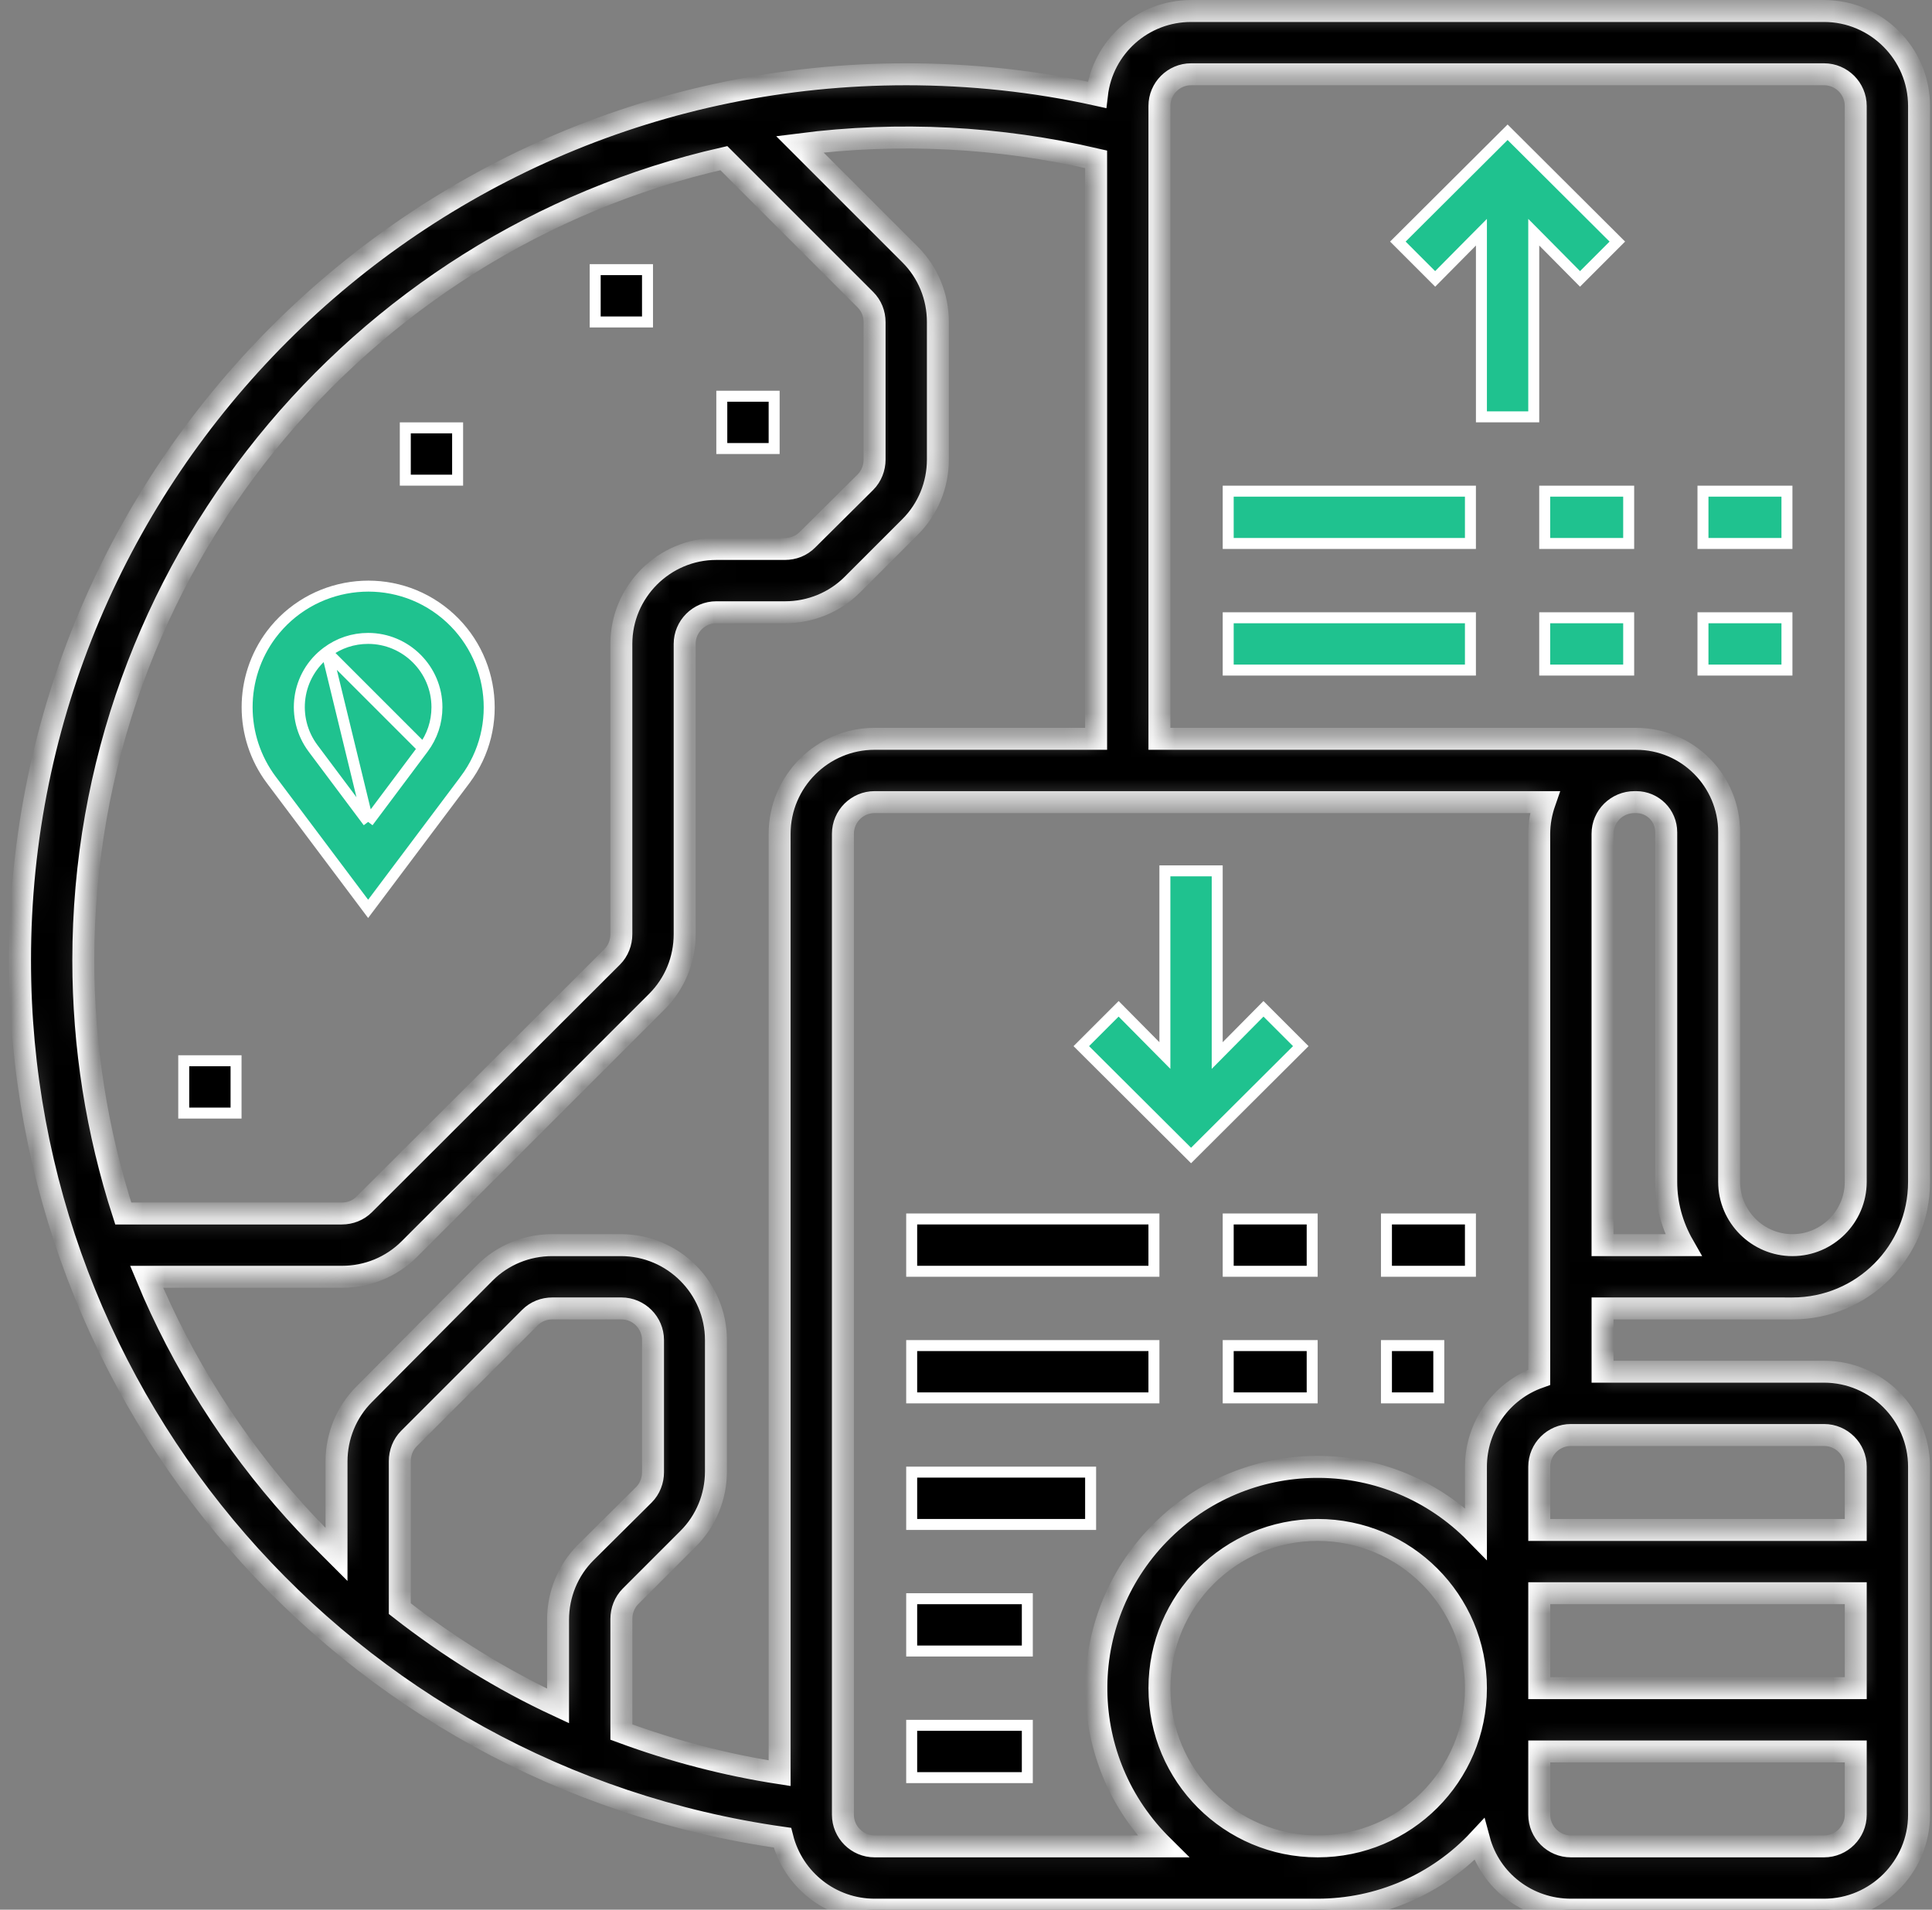 <svg width="88" height="87" viewBox="0 0 88 87" fill="none" xmlns="http://www.w3.org/2000/svg">
<rect x="0" y="0" width="88" height="87" fill="#808080" stroke="none"/>
<mask id="path-1-inside-1_1272_5212" fill="white">
<path d="M81.643 59.609C84.833 59.609 87.41 57.032 87.41 53.842V4.826C87.41 2.447 85.463 0.501 83.085 0.501H54.252C52.053 0.501 50.215 2.141 49.963 4.321C47.116 3.691 44.196 3.384 41.277 3.384C18.985 3.384 0.911 21.459 0.911 43.751C0.911 63.861 15.724 80.909 35.637 83.72C36.124 85.648 37.854 86.999 39.836 86.999H60.019C62.812 86.999 65.479 85.846 67.371 83.81C67.876 85.702 69.588 86.999 71.552 86.999H83.085C85.464 86.999 87.41 85.053 87.41 82.674V66.816C87.41 64.438 85.464 62.491 83.085 62.491H72.994V59.608L81.643 59.609ZM72.993 37.984C72.993 37.191 73.642 36.542 74.453 36.542H74.525C75.282 36.542 75.894 37.155 75.894 37.912V53.842C75.894 54.851 76.165 55.843 76.669 56.725H72.993L72.993 37.984ZM54.252 3.384H83.085C83.878 3.384 84.526 4.033 84.526 4.826V53.842C84.526 55.428 83.229 56.725 81.643 56.725C80.057 56.725 78.76 55.428 78.76 53.842V37.912C78.76 35.569 76.868 33.659 74.525 33.659H74.453H74.435H52.81V4.826C52.81 4.033 53.459 3.384 54.252 3.384ZM32.97 7.205L39.421 13.656C39.691 13.926 39.836 14.287 39.836 14.683V20.936C39.836 21.315 39.691 21.693 39.421 21.964L36.772 24.595C36.502 24.865 36.141 25.009 35.745 25.009H32.627C30.248 25.009 28.302 26.955 28.302 29.334V42.561C28.302 42.94 28.158 43.318 27.888 43.588L16.589 54.869C16.319 55.14 15.958 55.284 15.562 55.284H5.614C4.407 51.553 3.794 47.661 3.794 43.751C3.794 25.947 16.282 10.989 32.97 7.205ZM13.418 68.835C10.588 65.681 8.3 62.077 6.678 58.167H15.58C16.733 58.167 17.833 57.716 18.644 56.905L29.925 45.624C30.735 44.813 31.186 43.714 31.186 42.561V29.334C31.186 28.541 31.835 27.892 32.628 27.892H35.763C36.916 27.892 38.016 27.441 38.827 26.631L41.458 24C42.269 23.189 42.719 22.089 42.719 20.936V14.665C42.719 13.511 42.269 12.412 41.458 11.601L36.43 6.573C40.935 5.997 45.512 6.231 49.927 7.258V33.658H39.836C37.457 33.658 35.511 35.604 35.511 37.983V80.782C33.06 80.404 30.645 79.773 28.303 78.908V73.754C28.303 73.376 28.447 72.998 28.717 72.727L31.348 70.096C32.159 69.285 32.61 68.186 32.61 67.033V61.05C32.61 58.671 30.663 56.725 28.285 56.725H25.149C23.996 56.725 22.897 57.175 22.086 57.986L16.589 63.519C15.778 64.33 15.328 65.429 15.328 66.582V70.817C14.679 70.168 14.03 69.52 13.418 68.835ZM25.419 77.719C22.86 76.53 20.446 75.034 18.211 73.286V66.564C18.211 66.186 18.355 65.807 18.626 65.537L24.14 60.023C24.41 59.752 24.771 59.608 25.167 59.608H28.303C29.096 59.608 29.744 60.257 29.744 61.05V67.069C29.744 67.447 29.6 67.826 29.33 68.096L26.681 70.727C25.87 71.538 25.419 72.637 25.419 73.791L25.419 77.719ZM39.836 84.116C39.043 84.116 38.394 83.468 38.394 82.675V37.984C38.394 37.191 39.043 36.542 39.836 36.542H70.363C70.2 37.01 70.11 37.497 70.11 37.984V62.744C68.38 63.356 67.227 64.996 67.227 66.816V69.862C63.335 65.879 56.955 65.807 52.973 69.7C48.99 73.592 48.918 79.971 52.81 83.954L52.973 84.116L39.836 84.116ZM70.111 72.583H84.527V76.908H70.111V72.583ZM60.019 84.116C56.036 84.116 52.811 80.891 52.811 76.908C52.811 72.925 56.036 69.7 60.019 69.7C64.001 69.7 67.227 72.925 67.227 76.908C67.227 80.891 64.001 84.116 60.019 84.116ZM83.085 84.116H71.552C70.759 84.116 70.111 83.468 70.111 82.675V79.791H84.527V82.675C84.527 83.468 83.878 84.116 83.085 84.116ZM84.527 66.817V69.7H70.111V66.817C70.111 66.024 70.759 65.375 71.552 65.375H83.085C83.878 65.375 84.527 66.024 84.527 66.817Z"/>
</mask>
<path d="M81.643 59.609C84.833 59.609 87.41 57.032 87.41 53.842V4.826C87.41 2.447 85.463 0.501 83.085 0.501H54.252C52.053 0.501 50.215 2.141 49.963 4.321C47.116 3.691 44.196 3.384 41.277 3.384C18.985 3.384 0.911 21.459 0.911 43.751C0.911 63.861 15.724 80.909 35.637 83.72C36.124 85.648 37.854 86.999 39.836 86.999H60.019C62.812 86.999 65.479 85.846 67.371 83.81C67.876 85.702 69.588 86.999 71.552 86.999H83.085C85.464 86.999 87.41 85.053 87.41 82.674V66.816C87.41 64.438 85.464 62.491 83.085 62.491H72.994V59.608L81.643 59.609ZM72.993 37.984C72.993 37.191 73.642 36.542 74.453 36.542H74.525C75.282 36.542 75.894 37.155 75.894 37.912V53.842C75.894 54.851 76.165 55.843 76.669 56.725H72.993L72.993 37.984ZM54.252 3.384H83.085C83.878 3.384 84.526 4.033 84.526 4.826V53.842C84.526 55.428 83.229 56.725 81.643 56.725C80.057 56.725 78.76 55.428 78.76 53.842V37.912C78.76 35.569 76.868 33.659 74.525 33.659H74.453H74.435H52.81V4.826C52.81 4.033 53.459 3.384 54.252 3.384ZM32.97 7.205L39.421 13.656C39.691 13.926 39.836 14.287 39.836 14.683V20.936C39.836 21.315 39.691 21.693 39.421 21.964L36.772 24.595C36.502 24.865 36.141 25.009 35.745 25.009H32.627C30.248 25.009 28.302 26.955 28.302 29.334V42.561C28.302 42.94 28.158 43.318 27.888 43.588L16.589 54.869C16.319 55.14 15.958 55.284 15.562 55.284H5.614C4.407 51.553 3.794 47.661 3.794 43.751C3.794 25.947 16.282 10.989 32.97 7.205ZM13.418 68.835C10.588 65.681 8.3 62.077 6.678 58.167H15.58C16.733 58.167 17.833 57.716 18.644 56.905L29.925 45.624C30.735 44.813 31.186 43.714 31.186 42.561V29.334C31.186 28.541 31.835 27.892 32.628 27.892H35.763C36.916 27.892 38.016 27.441 38.827 26.631L41.458 24C42.269 23.189 42.719 22.089 42.719 20.936V14.665C42.719 13.511 42.269 12.412 41.458 11.601L36.43 6.573C40.935 5.997 45.512 6.231 49.927 7.258V33.658H39.836C37.457 33.658 35.511 35.604 35.511 37.983V80.782C33.06 80.404 30.645 79.773 28.303 78.908V73.754C28.303 73.376 28.447 72.998 28.717 72.727L31.348 70.096C32.159 69.285 32.61 68.186 32.61 67.033V61.05C32.61 58.671 30.663 56.725 28.285 56.725H25.149C23.996 56.725 22.897 57.175 22.086 57.986L16.589 63.519C15.778 64.33 15.328 65.429 15.328 66.582V70.817C14.679 70.168 14.03 69.52 13.418 68.835ZM25.419 77.719C22.86 76.53 20.446 75.034 18.211 73.286V66.564C18.211 66.186 18.355 65.807 18.626 65.537L24.14 60.023C24.41 59.752 24.771 59.608 25.167 59.608H28.303C29.096 59.608 29.744 60.257 29.744 61.05V67.069C29.744 67.447 29.6 67.826 29.33 68.096L26.681 70.727C25.87 71.538 25.419 72.637 25.419 73.791L25.419 77.719ZM39.836 84.116C39.043 84.116 38.394 83.468 38.394 82.675V37.984C38.394 37.191 39.043 36.542 39.836 36.542H70.363C70.2 37.01 70.11 37.497 70.11 37.984V62.744C68.38 63.356 67.227 64.996 67.227 66.816V69.862C63.335 65.879 56.955 65.807 52.973 69.7C48.99 73.592 48.918 79.971 52.81 83.954L52.973 84.116L39.836 84.116ZM70.111 72.583H84.527V76.908H70.111V72.583ZM60.019 84.116C56.036 84.116 52.811 80.891 52.811 76.908C52.811 72.925 56.036 69.7 60.019 69.7C64.001 69.7 67.227 72.925 67.227 76.908C67.227 80.891 64.001 84.116 60.019 84.116ZM83.085 84.116H71.552C70.759 84.116 70.111 83.468 70.111 82.675V79.791H84.527V82.675C84.527 83.468 83.878 84.116 83.085 84.116ZM84.527 66.817V69.7H70.111V66.817C70.111 66.024 70.759 65.375 71.552 65.375H83.085C83.878 65.375 84.527 66.024 84.527 66.817Z" fill="black" stroke="white" mask="url(#path-1-inside-1_1272_5212)"/>
<path d="M49.252 47.659L50.952 45.959L52.631 47.655L53.059 48.087V47.479V39.674H55.442V47.479V48.087L55.87 47.655L57.549 45.959L59.249 47.659L54.251 52.641L49.252 47.659Z" fill="#1FC28F" stroke="white" stroke-width="0.5"/>
<path d="M41.526 55.533H52.56V57.916H41.526V55.533Z" fill="black" stroke="white" stroke-width="0.5"/>
<path d="M55.943 55.533H59.768V57.916H55.943V55.533Z" fill="black" stroke="white" stroke-width="0.5"/>
<path d="M63.151 55.533H66.976V57.916H63.151V55.533Z" fill="black" stroke="white" stroke-width="0.5"/>
<path d="M41.526 61.301H52.56V63.684H41.526V61.301Z" fill="black" stroke="white" stroke-width="0.5"/>
<path d="M55.943 61.301H59.768V63.684H55.943V61.301Z" fill="black" stroke="white" stroke-width="0.5"/>
<path d="M67.477 11.186V10.579L67.049 11.01L65.37 12.706L63.671 11.006L68.669 6.025L73.667 11.006L71.968 12.706L70.288 11.01L69.86 10.579V11.186V18.991H67.477V11.186Z" fill="#1FC28F" stroke="white" stroke-width="0.5"/>
<path d="M55.943 22.376H66.976V24.759H55.943V22.376Z" fill="#1FC28F" stroke="white" stroke-width="0.5"/>
<path d="M70.359 22.376H74.184V24.759H70.359V22.376Z" fill="#1FC28F" stroke="white" stroke-width="0.5"/>
<path d="M77.568 22.376H81.393V24.759H77.568V22.376Z" fill="#1FC28F" stroke="white" stroke-width="0.5"/>
<path d="M55.943 28.144H66.976V30.527H55.943V28.144Z" fill="#1FC28F" stroke="white" stroke-width="0.5"/>
<path d="M70.359 28.144H74.184V30.527H70.359V28.144Z" fill="#1FC28F" stroke="white" stroke-width="0.5"/>
<path d="M77.568 28.144H81.393V30.527H77.568V28.144Z" fill="#1FC28F" stroke="white" stroke-width="0.5"/>
<path d="M63.151 61.301H65.535V63.684H63.151V61.301Z" fill="black" stroke="white" stroke-width="0.5"/>
<path d="M41.526 67.066H49.676V69.45H41.526V67.066Z" fill="black" stroke="white" stroke-width="0.5"/>
<path d="M41.526 72.833H46.793V75.216H41.526V72.833Z" fill="black" stroke="white" stroke-width="0.5"/>
<path d="M41.526 78.601H46.793V80.984H41.526V78.601Z" fill="black" stroke="white" stroke-width="0.5"/>
<path d="M16.768 37.445L16.568 37.178L14.262 34.097L14.261 34.096C13.225 32.707 13.498 30.748 14.889 29.71M16.768 37.445L14.889 29.71M16.768 37.445L16.969 37.178L19.275 34.097M16.768 37.445L19.275 34.097M14.889 29.71C15.437 29.299 16.084 29.084 16.768 29.084C18.492 29.084 19.902 30.493 19.902 32.217C19.902 32.901 19.686 33.549 19.275 34.097M14.889 29.71L19.275 34.097M19.275 34.097L19.275 34.097M19.275 34.097L19.275 34.097M21.182 35.527L16.768 41.405L12.356 35.527C12.355 35.527 12.355 35.527 12.355 35.527C10.89 33.561 10.89 30.872 12.355 28.907C14.183 26.476 17.648 25.977 20.078 27.803C22.509 29.631 23.009 33.096 21.182 35.526L21.182 35.527Z" fill="#1FC28F" stroke="white" stroke-width="0.5"/>
<path d="M27.11 12.284H29.493V14.668H27.11V12.284Z" fill="black" stroke="white" stroke-width="0.5"/>
<path d="M18.461 19.492H20.844V21.875H18.461V19.492Z" fill="black" stroke="white" stroke-width="0.5"/>
<path d="M8.369 48.325H10.752V50.709H8.369V48.325Z" fill="black" stroke="white" stroke-width="0.5"/>
<path d="M32.877 18.051H35.261V20.434H32.877V18.051Z" fill="black" stroke="white" stroke-width="0.5"/>
</svg>
